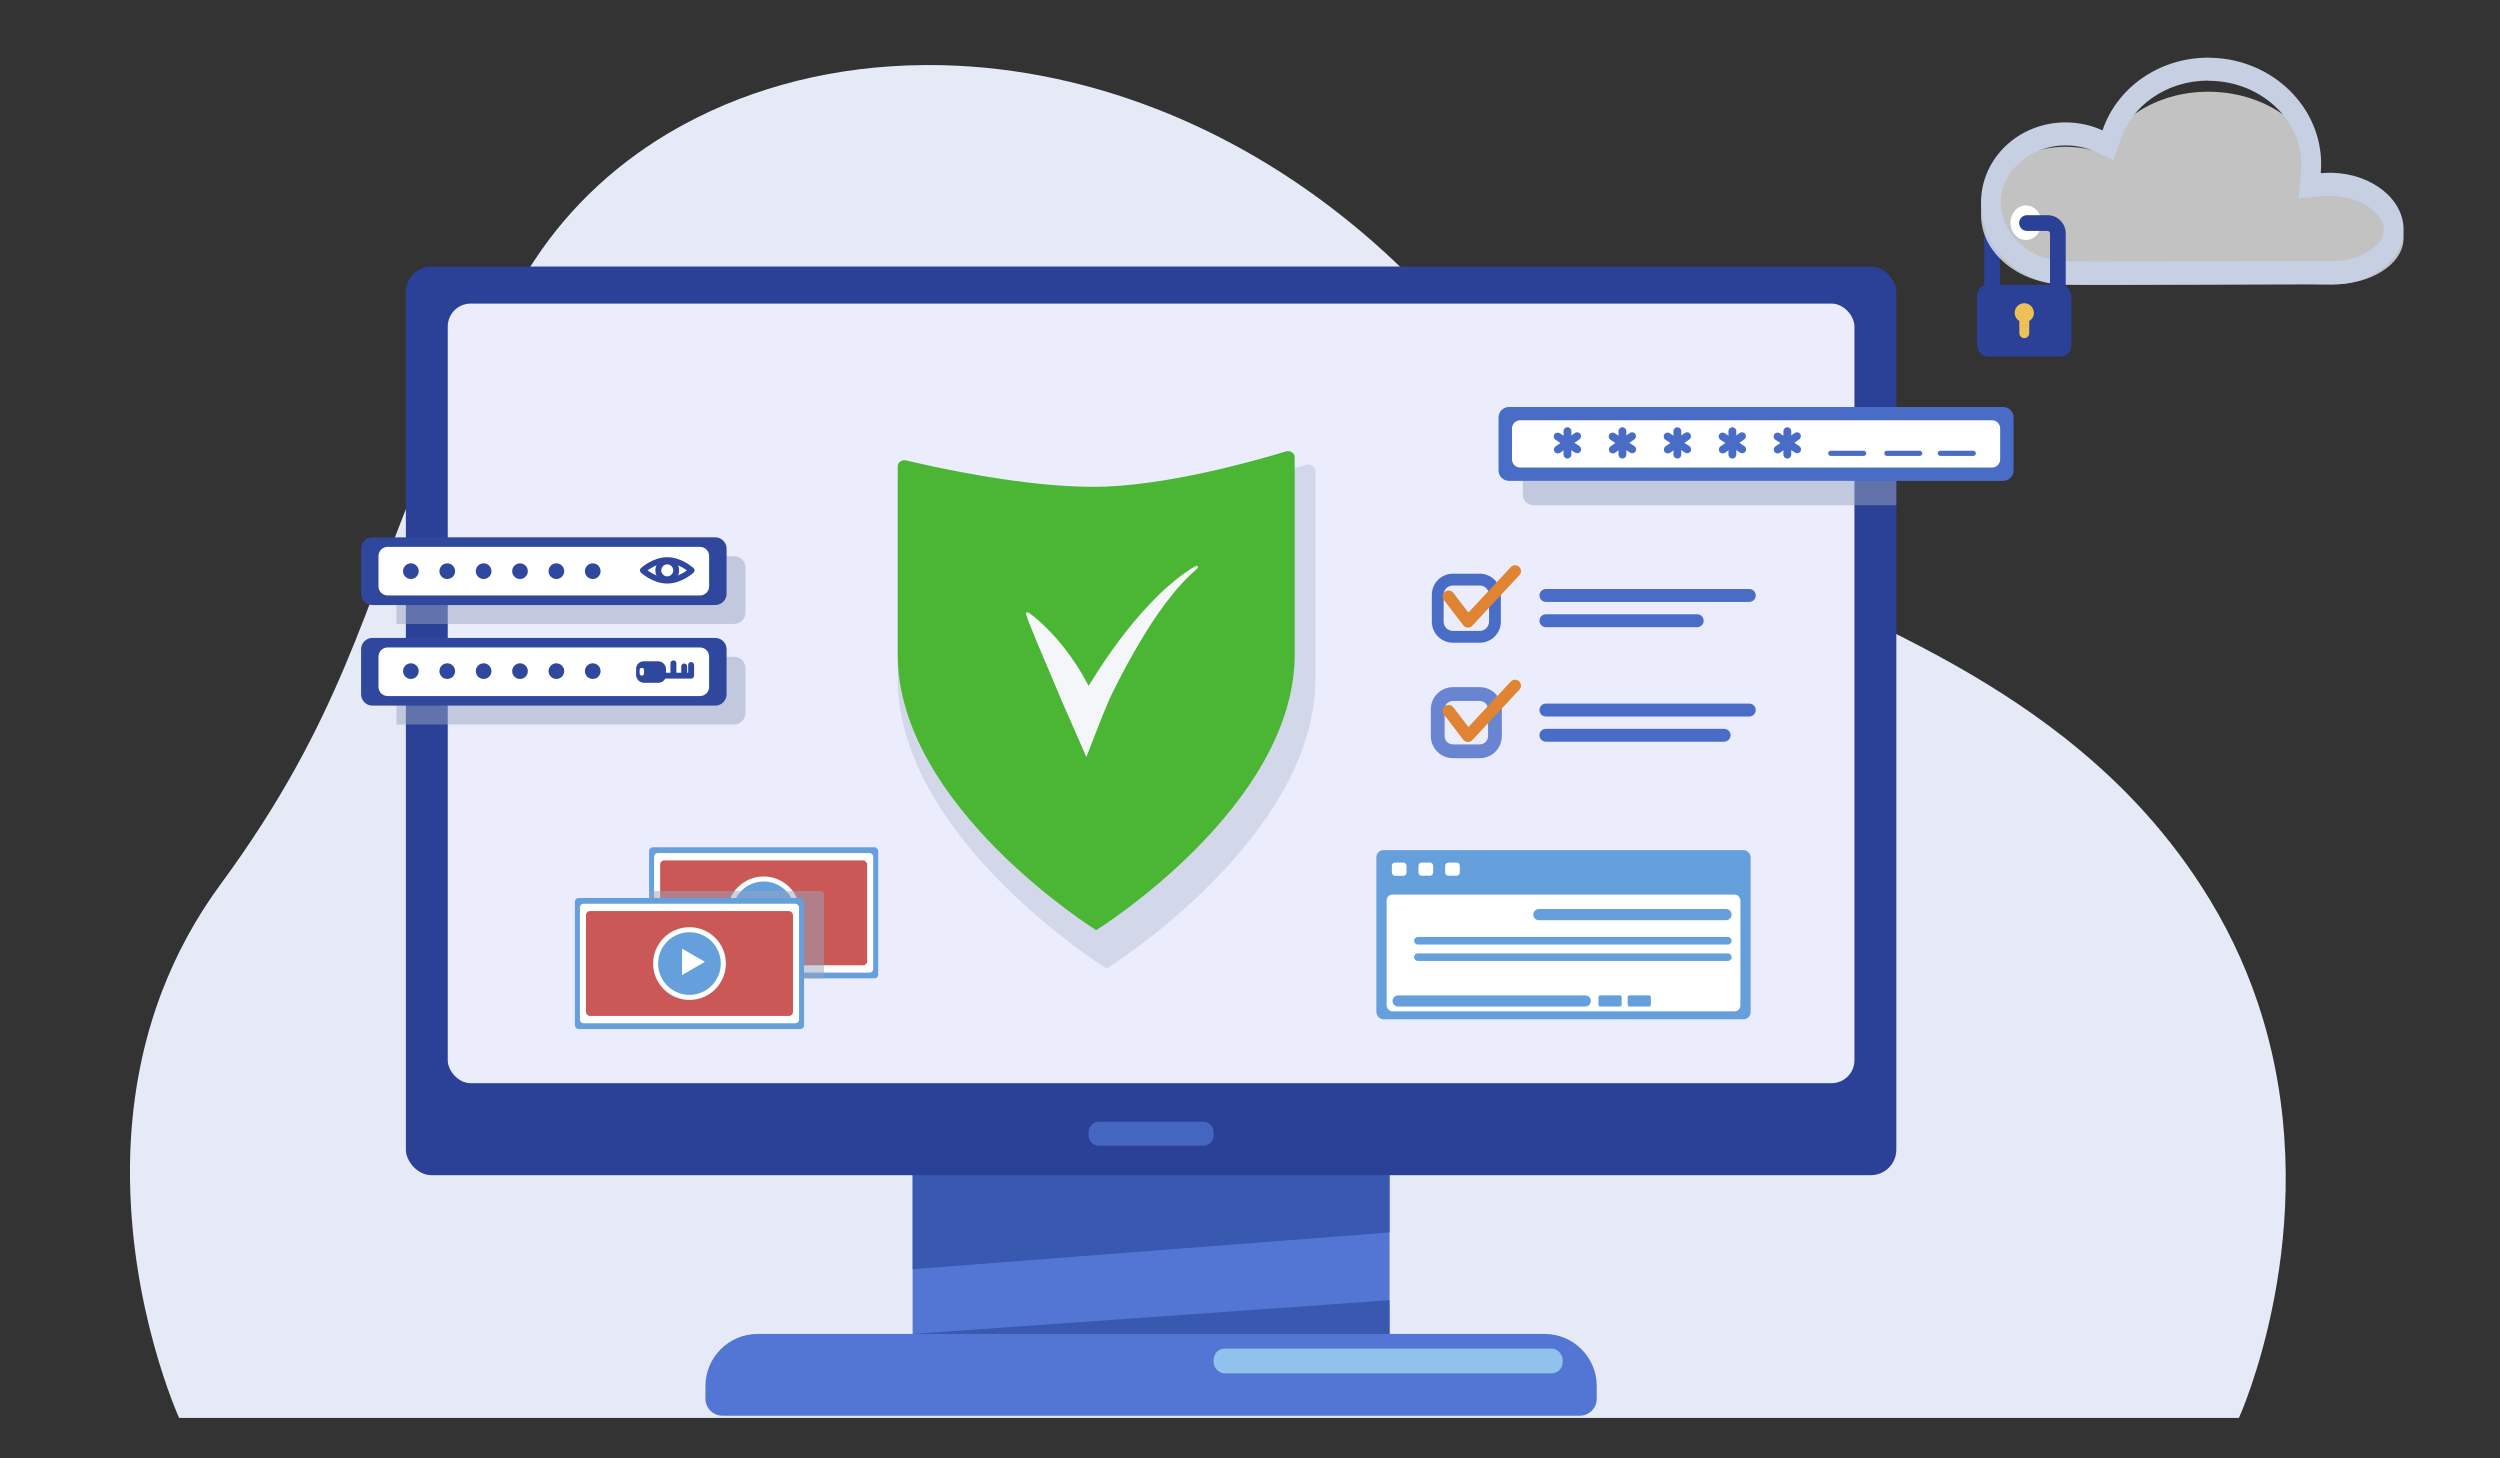 <?xml version="1.0" encoding="UTF-8"?><svg xmlns="http://www.w3.org/2000/svg" viewBox="0 0 600 350"><rect x="0" y="0" width="600" height="350" fill="#333333" stroke="none"/><g style="isolation:isolate;"><g id="a"/><g id="b"/><g id="c"/><g id="d"/><g id="e"/><g id="f"/><g id="g"/><g id="h"/><g id="i"/><g id="j"><path d="M31.2,280.08c-.31,33.73,11.79,60.22,11.79,60.22h494.35s20.55-44.94,6.07-94.71c-.16-.58-.34-1.17-.52-1.75-2.81-9.16-6.82-18.48-12.39-27.68-9.31-15.41-20.86-27.73-33.6-37.97-.48-.39-.96-.77-1.45-1.16-19.31-15.18-41.23-25.72-62.16-35.08-.69-.31-1.39-.62-2.07-.93-5.74-2.54-11.4-5.02-16.89-7.47-11.6-5.18-21.87-12.14-32.58-21.67-.52-.45-1.03-.92-1.56-1.4-9.74-8.84-19.92-19.8-31.86-33.52-20.87-23.96-44.88-40.48-69.43-50.28-.54-.22-1.06-.44-1.6-.63-18.13-7.03-36.51-10.41-54.11-10.44-.5,0-1,0-1.5,.01-20.92,.17-40.67,5.09-57.53,14.23-.54,.29-1.08,.58-1.62,.89-13.72,7.74-25.41,18.34-34.12,31.51-11.66,17.65-19.45,32.82-25.55,46.79-.33,.74-.66,1.49-.97,2.22-14.64,34.14-19.87,61.4-48.96,100.96-6.16,8.38-10.74,17.05-14.06,25.72-.21,.55-.42,1.1-.62,1.65-4.77,13.09-6.74,26.18-7.03,38.4-.03,.7-.04,1.39-.04,2.07Z" style="fill:#e5eaf6;"/><g><g><path d="M333.49,320.15v-49.41h-114.46v49.41h-37.21c-6.91,0-12.51,5.6-12.51,12.51v3.04c0,2.25,1.82,4.07,4.07,4.07h205.77c2.25,0,4.07-1.82,4.07-4.07v-3.04c0-6.91-5.6-12.51-12.51-12.51h-37.21Z" style="fill:#5376d4;"/><g><polygon points="219.04 304.61 333.49 295.79 333.49 274.98 219.04 276.19 219.04 304.61" style="fill:#3958b0;"/><polygon points="333.49 312.05 219.04 320.15 333.49 320.15 333.49 312.05" style="fill:#3958b0;"/></g><g><rect x="97.41" y="63.97" width="357.71" height="218.07" rx="6.13" ry="6.13" style="fill:#2b4197;"/><rect x="107.46" y="72.86" width="337.61" height="187.11" rx="5.51" ry="5.51" style="fill:#ebedfc;"/></g><path d="M263.76,269.22h25.01c1.38,0,2.5,1.12,2.5,2.5v.75c0,1.38-1.12,2.5-2.5,2.5h-25.01c-1.38,0-2.5-1.12-2.5-2.5v-.75c0-1.38,1.12-2.5,2.5-2.5Z" style="fill:#4466c1;"/><rect x="291.27" y="323.67" width="83.77" height="5.94" rx="2.65" ry="2.65" style="fill:#91c1ed;"/></g><path d="M264.8,120.5c17.9,0,41.41-6.73,48.68-8.95,1.1-.34,2.23,.41,2.23,1.48v49.79c0,38.47-50.13,69.65-50.13,69.65,0,0-50.13-31.19-50.13-69.65v-47.48c0-1.02,1.05-1.76,2.13-1.51,6.91,1.66,29.33,6.67,47.23,6.67Z" style="fill:#9ba5bf; mix-blend-mode:multiply; opacity:.3;"/><g><path d="M262.35,116.85c17.01,0,39.36-6.4,46.26-8.51,1.04-.32,2.12,.39,2.12,1.4v47.31c0,36.56-47.64,66.19-47.64,66.19,0,0-47.64-29.64-47.64-66.19v-45.12c0-.97,1-1.68,2.02-1.43,6.57,1.57,27.88,6.34,44.88,6.34Z" style="fill:#4ab634;"/><path d="M246.83,146.99c.52,.37,1.01,.76,1.49,1.15,.48,.4,.96,.78,1.42,1.22,.46,.43,.92,.86,1.37,1.3,.22,.22,.46,.44,.67,.67l.64,.68c.43,.45,.85,.92,1.26,1.39,.41,.47,.8,.96,1.2,1.44,.41,.48,.77,.98,1.15,1.47,.19,.25,.38,.5,.56,.75,.19,.25,.37,.5,.55,.76,.36,.51,.71,1.03,1.06,1.55,.34,.52,.67,1.05,1,1.58,.33,.53,.64,1.07,.95,1.62l.46,.82c.15,.28,.29,.56,.44,.83,.14,.28,.29,.56,.43,.84l.4,.85c.27,.57,.51,1.15,.75,1.74,.24,.59,.46,1.18,.67,1.79,.11,.3,.21,.61,.31,.92,.05,.16,.1,.31,.15,.47l.15,.52-6.57-.39c.13-.25,.25-.45,.37-.67l.37-.63c.25-.42,.5-.84,.76-1.25l1.55-2.46,3.11-4.89c1.04-1.62,2.12-3.22,3.24-4.79,1.11-1.58,2.27-3.12,3.46-4.64,1.2-1.51,2.43-3.01,3.71-4.45,1.28-1.44,2.61-2.85,3.98-4.21,1.38-1.36,2.83-2.64,4.33-3.85,.75-.61,1.53-1.18,2.32-1.73,.79-.55,1.61-1.07,2.44-1.55,.17-.1,.39-.04,.48,.13,.09,.15,.05,.34-.08,.45-.72,.61-1.41,1.25-2.08,1.9-.67,.66-1.31,1.34-1.94,2.03-.63,.69-1.24,1.4-1.82,2.12-.59,.72-1.16,1.46-1.73,2.2-1.13,1.49-2.2,3.02-3.22,4.58-.51,.78-1.02,1.56-1.51,2.36-.49,.79-.98,1.59-1.45,2.39-.96,1.6-1.87,3.23-2.78,4.86-.9,1.63-1.77,3.28-2.62,4.94-.42,.83-.84,1.66-1.25,2.5-.41,.84-.79,1.69-1.16,2.55-.37,.85-.73,1.71-1.08,2.57l-.52,1.29-.49,1.26-3.01,7.71-3.55-8.1-1.34-3.05c-.12-.26-.23-.53-.35-.79-.11-.27-.24-.53-.35-.79l-.68-1.6-2.73-6.47c-.23-.55-.47-1.08-.7-1.63l-.34-.82-.35-.82c-.23-.55-.47-1.09-.69-1.65-.23-.55-.48-1.1-.7-1.66-.23-.55-.45-1.12-.69-1.67-.23-.55-.46-1.12-.68-1.69-.21-.57-.47-1.15-.69-1.73-.23-.58-.44-1.17-.64-1.78-.06-.2,.04-.41,.24-.47,.12-.04,.24-.01,.33,.05Z" style="fill:#f4f6f9;"/><g/></g><g><path d="M455.12,103.52h-87.13c-1.38,0-2.5,1.13-2.5,2.5v12.72c0,1.38,1.13,2.5,2.5,2.5h87.13v-17.72Z" style="fill:#9ba5bf; mix-blend-mode:multiply; opacity:.5;"/><path d="M362.15,97.68h118.61c1.38,0,2.5,1.12,2.5,2.5v12.72c0,1.38-1.12,2.5-2.5,2.5h-118.61c-1.38,0-2.5-1.12-2.5-2.5v-12.72c0-1.38,1.12-2.5,2.5-2.5Z" style="fill:#496cc7;"/><path d="M364.83,100.87h113.26c1.07,0,1.95,.87,1.95,1.95v7.44c0,1.07-.87,1.95-1.95,1.95h-113.26c-1.07,0-1.95-.87-1.95-1.95v-7.44c0-1.07,.87-1.95,1.95-1.95Z" style="fill:#fff;"/><g><g><path d="M376.19,110.05c-.52,0-.94-.42-.94-.94v-5.63c0-.52,.42-.94,.94-.94s.94,.42,.94,.94v5.63c0,.52-.42,.94-.94,.94Z" style="fill:#496cc7;"/><path d="M379.32,108.36c-.28,.43-.87,.55-1.3,.27l-4.71-3.09c-.43-.28-.55-.87-.27-1.3,.28-.43,.87-.55,1.3-.27l4.71,3.09c.43,.28,.55,.87,.27,1.3Z" style="fill:#496cc7;"/><path d="M373.1,108.43c-.29-.42-.19-1.01,.24-1.31l4.63-3.21c.42-.29,1.01-.19,1.31,.24,.29,.42,.19,1.01-.24,1.31l-4.63,3.21c-.42,.29-1.01,.19-1.31-.24Z" style="fill:#496cc7;"/></g><g><path d="M389.38,110.05c-.52,0-.94-.42-.94-.94v-5.63c0-.52,.42-.94,.94-.94s.94,.42,.94,.94v5.63c0,.52-.42,.94-.94,.94Z" style="fill:#496cc7;"/><path d="M392.52,108.36c-.28,.43-.87,.55-1.3,.27l-4.71-3.09c-.43-.28-.55-.87-.27-1.3,.28-.43,.87-.55,1.3-.27l4.71,3.09c.43,.28,.55,.87,.27,1.3Z" style="fill:#496cc7;"/><path d="M386.29,108.43c-.29-.42-.19-1.01,.24-1.31l4.63-3.21c.42-.29,1.01-.19,1.31,.24,.29,.42,.19,1.01-.24,1.31l-4.63,3.21c-.42,.29-1.01,.19-1.31-.24Z" style="fill:#496cc7;"/></g><g><path d="M402.57,110.05c-.52,0-.94-.42-.94-.94v-5.63c0-.52,.42-.94,.94-.94s.94,.42,.94,.94v5.63c0,.52-.42,.94-.94,.94Z" style="fill:#496cc7;"/><path d="M405.71,108.36c-.28,.43-.87,.55-1.3,.27l-4.71-3.09c-.43-.28-.55-.87-.27-1.3,.28-.43,.87-.55,1.3-.27l4.71,3.09c.43,.28,.55,.87,.27,1.3Z" style="fill:#496cc7;"/><path d="M399.49,108.43c-.29-.42-.19-1.01,.24-1.31l4.63-3.21c.42-.29,1.01-.19,1.31,.24,.29,.42,.19,1.01-.24,1.31l-4.63,3.21c-.42,.29-1.01,.19-1.31-.24Z" style="fill:#496cc7;"/></g><g><path d="M415.77,110.05c-.52,0-.94-.42-.94-.94v-5.63c0-.52,.42-.94,.94-.94s.94,.42,.94,.94v5.63c0,.52-.42,.94-.94,.94Z" style="fill:#496cc7;"/><path d="M418.91,108.36c-.28,.43-.87,.55-1.3,.27l-4.71-3.09c-.43-.28-.55-.87-.27-1.3,.28-.43,.87-.55,1.3-.27l4.71,3.09c.43,.28,.55,.87,.27,1.3Z" style="fill:#496cc7;"/><path d="M412.68,108.43c-.29-.42-.19-1.01,.24-1.31l4.63-3.21c.42-.29,1.01-.19,1.31,.24,.29,.42,.19,1.01-.24,1.31l-4.63,3.21c-.42,.29-1.01,.19-1.31-.24Z" style="fill:#496cc7;"/></g><g><path d="M428.96,110.05c-.52,0-.94-.42-.94-.94v-5.63c0-.52,.42-.94,.94-.94s.94,.42,.94,.94v5.63c0,.52-.42,.94-.94,.94Z" style="fill:#496cc7;"/><path d="M432.1,108.36c-.28,.43-.87,.55-1.3,.27l-4.71-3.09c-.43-.28-.55-.87-.27-1.3,.28-.43,.87-.55,1.3-.27l4.71,3.09c.43,.28,.55,.87,.27,1.3Z" style="fill:#496cc7;"/><path d="M425.87,108.43c-.29-.42-.19-1.01,.24-1.31l4.63-3.21c.42-.29,1.01-.19,1.31,.24,.29,.42,.19,1.01-.24,1.31l-4.63,3.21c-.42,.29-1.01,.19-1.31-.24Z" style="fill:#496cc7;"/></g></g><rect x="438.76" y="108.17" width="9.14" height="1.25" rx=".61" ry=".61" style="fill:#496cc7;"/><rect x="452.22" y="108.17" width="9.14" height="1.25" rx=".61" ry=".61" style="fill:#496cc7;"/><rect x="465.06" y="108.17" width="9.14" height="1.25" rx=".61" ry=".61" style="fill:#496cc7;"/></g><g><rect x="330.33" y="204.03" width="89.83" height="40.59" rx="1.7" ry="1.7" style="fill:#659fdc;"/><rect x="332.79" y="214.7" width="84.91" height="28.02" rx="1.38" ry="1.38" style="fill:#fff;"/><g><rect x="334.04" y="207.02" width="3.52" height="3.17" rx=".76" ry=".76" style="fill:#fff;"/><path d="M341.2,207.02h1.99c.42,0,.76,.34,.76,.76v1.64c0,.42-.34,.76-.76,.76h-1.99c-.42,0-.76-.34-.76-.76v-1.64c0-.42,.34-.76,.76-.76Z" style="fill:#fff;"/><path d="M347.6,207.02h1.99c.42,0,.76,.34,.76,.76v1.64c0,.42-.34,.76-.76,.76h-1.99c-.42,0-.76-.34-.76-.76v-1.64c0-.42,.34-.76,.76-.76Z" style="fill:#fff;"/></g><path d="M414.25,220.84h-44.92c-.74,0-1.34-.6-1.34-1.34s.6-1.34,1.34-1.34h44.92c.74,0,1.34,.6,1.34,1.34s-.6,1.34-1.34,1.34Z" style="fill:#659fdc;"/><path d="M380.47,241.57h-44.92c-.74,0-1.34-.6-1.34-1.34s.6-1.34,1.34-1.34h44.92c.74,0,1.34,.6,1.34,1.34s-.6,1.34-1.34,1.34Z" style="fill:#659fdc;"/><path d="M384.09,238.88h4.65c.25,0,.46,.21,.46,.46v1.77c0,.25-.21,.46-.46,.46h-4.65c-.25,0-.46-.21-.46-.46v-1.77c0-.25,.21-.46,.46-.46Z" style="fill:#659fdc;"/><path d="M391.1,238.88h4.65c.25,0,.46,.21,.46,.46v1.77c0,.25-.21,.46-.46,.46h-4.65c-.25,0-.46-.21-.46-.46v-1.77c0-.25,.21-.46,.46-.46Z" style="fill:#659fdc;"/><path d="M414.68,226.69h-74.38c-.5,0-.91-.41-.91-.91s.41-.91,.91-.91h74.38c.5,0,.91,.41,.91,.91s-.41,.91-.91,.91Z" style="fill:#659fdc;"/><path d="M414.68,230.63h-74.38c-.5,0-.91-.41-.91-.91s.41-.91,.91-.91h74.38c.5,0,.91,.41,.91,.91s-.41,.91-.91,.91Z" style="fill:#659fdc;"/></g><g><g><path d="M355.15,154.25h-6.46c-2.79,0-5.05-2.27-5.05-5.05v-6.46c0-2.79,2.27-5.05,5.05-5.05h6.46c2.79,0,5.05,2.27,5.05,5.05v6.46c0,2.79-2.27,5.05-5.05,5.05Zm-6.46-13.73c-1.22,0-2.22,1-2.22,2.22v6.46c0,1.22,1,2.22,2.22,2.22h6.46c1.22,0,2.22-1,2.22-2.22v-6.46c0-1.22-1-2.22-2.22-2.22h-6.46Z" style="fill:#496cc7;"/><g style="opacity:.8;"><path d="M355.15,181.96h-6.46c-2.92,0-5.29-2.37-5.29-5.29v-6.46c0-2.92,2.37-5.29,5.29-5.29h6.46c2.92,0,5.29,2.37,5.29,5.29v6.46c0,2.92-2.37,5.29-5.29,5.29Zm-6.46-13.73c-1.09,0-1.98,.89-1.98,1.98v6.46c0,1.09,.89,1.98,1.98,1.98h6.46c1.09,0,1.98-.89,1.98-1.98v-6.46c0-1.09-.89-1.98-1.98-1.98h-6.46Z" style="fill:#496cc7;"/></g><path d="M352.32,150.62s-.05,0-.07,0c-.42-.02-.8-.22-1.06-.55l-4.65-6.06c-.48-.62-.36-1.51,.26-1.99,.62-.48,1.51-.36,1.99,.26l3.63,4.73,10.17-10.9c.53-.57,1.43-.6,2-.07,.57,.53,.6,1.43,.07,2l-11.31,12.12c-.27,.29-.64,.45-1.04,.45Z" style="fill:#e08433;"/><path d="M352.32,178.09s-.05,0-.07,0c-.42-.02-.8-.22-1.06-.55l-4.65-6.06c-.48-.62-.36-1.51,.26-1.99,.62-.48,1.51-.36,1.99,.26l3.63,4.73,10.17-10.9c.53-.57,1.43-.6,2-.07,.57,.53,.6,1.43,.07,2l-11.31,12.12c-.27,.29-.64,.45-1.04,.45Z" style="fill:#e08433;"/></g><path d="M371.02,144.46h48.81c.85,0,1.55-.7,1.55-1.55s-.7-1.55-1.55-1.55h-48.81c-.85,0-1.55,.7-1.55,1.55s.7,1.55,1.55,1.55Z" style="fill:#496cc7;"/><path d="M371.02,150.52h36.31c.85,0,1.55-.7,1.55-1.55s-.7-1.55-1.55-1.55h-36.31c-.85,0-1.55,.7-1.55,1.55s.7,1.55,1.55,1.55Z" style="fill:#496cc7;"/><path d="M371.02,171.96h48.81c.85,0,1.55-.7,1.55-1.55s-.7-1.55-1.55-1.55h-48.81c-.85,0-1.55,.7-1.55,1.55s.7,1.55,1.55,1.55Z" style="fill:#496cc7;"/><path d="M371.02,178.01h42.77c.85,0,1.55-.7,1.55-1.55s-.7-1.55-1.55-1.55h-42.77c-.85,0-1.55,.7-1.55,1.55s.7,1.55,1.55,1.55Z" style="fill:#496cc7;"/></g><g><g><rect x="155.78" y="203.35" width="55" height="31.45" rx=".9" ry=".9" style="fill:#659fdc;"/><rect x="156.98" y="204.74" width="52.59" height="28.68" rx=".84" ry=".84" style="fill:#fff;"/><rect x="158.44" y="206.5" width="49.68" height="25.17" rx=".95" ry=".95" style="fill:#ca5856;"/><circle cx="183.28" cy="219.08" r="8.73" style="fill:#fff;"/><circle cx="183.28" cy="219.08" r="7.52" style="fill:#659fdc;"/><polygon points="186.99 218.68 184.24 220.26 181.49 221.85 181.49 218.68 181.49 215.5 184.24 217.09 186.99 218.68" style="fill:#fff;"/></g><path d="M196.87,213.85h-41.09v20.05c0,.5,.4,.9,.9,.9h41.09v-20.05c0-.5-.4-.9-.9-.9Z" style="fill:#9ba5bf; mix-blend-mode:multiply; opacity:.5;"/><g><rect x="137.97" y="215.52" width="55" height="31.45" rx=".9" ry=".9" style="fill:#659fdc;"/><rect x="139.18" y="216.9" width="52.59" height="28.68" rx=".84" ry=".84" style="fill:#fff;"/><rect x="140.63" y="218.66" width="49.68" height="25.17" rx=".95" ry=".95" style="fill:#ca5856;"/><circle cx="165.48" cy="231.25" r="8.73" style="fill:#fff;"/><path d="M172.99,231.25c0,4.15-3.37,7.52-7.52,7.52s-7.52-3.37-7.52-7.52,3.37-7.52,7.52-7.52,7.52,3.37,7.52,7.52Z" style="fill:#659fdc;"/><polygon points="169.18 230.84 166.43 232.43 163.69 234.02 163.69 230.84 163.69 227.67 166.43 229.26 169.18 230.84" style="fill:#fff;"/></g></g><g><path d="M479.62,73.21c-.25,0-.5-.05-.74-.15-1.62-.69-2.66-2.26-2.66-4.02v-12.3c0-1.04,.85-1.89,1.89-1.89s1.89,.85,1.89,1.89v12.3c0,.27,.18,.46,.36,.54,.96,.41,1.41,1.52,1,2.48-.31,.72-1,1.15-1.74,1.15Z" style="fill:#2b4197;"/><path d="M559.7,45.49c-.93-.02-1.84,.01-2.73,.09,.05-.5,.09-1.01,.1-1.52,.24-11.87-11.59-21.74-26.42-22.04-12.16-.24-22.56,6.02-26.04,14.83-2.54-.99-5.38-1.56-8.37-1.62-11.3-.23-20.6,6.99-20.79,16.13-.18,9.13,8.83,16.72,20.12,16.95,7.64,.15,57.09-.18,63.67-.05,9.61,.19,17.5-4.75,17.62-11.03,.13-6.29-7.56-11.54-17.16-11.73Z" style="fill:#fff; opacity:.7;"/><path d="M529.96,19.39c.2,0,.39,0,.59,0,6.1,.14,11.76,2.48,15.93,6.57,3.87,3.79,5.95,8.66,5.86,13.69,0,.42-.03,.86-.07,1.31l-.61,6.68,5.7-.56c.6-.06,1.21-.09,1.81-.09,.15,0,.29,0,.44,0,3.68,.09,7.21,1.27,9.66,3.24,.88,.71,2.92,2.6,2.88,4.89-.04,2.24-2.05,4-2.91,4.66-2.42,1.83-5.86,2.89-9.44,2.89-.15,0-.3,0-.45,0-1.1-.03-3.37-.04-6.94-.04-5.83,0-14.19,.03-23.03,.07-9.07,.04-18.44,.07-25.13,.07-4.4,0-7.2-.02-8.56-.05-4.39-.1-8.44-1.79-11.42-4.74-2.69-2.66-4.14-6.05-4.08-9.54,.13-7.47,7.1-13.54,15.55-13.54,.14,0,.28,0,.42,0,2.37,.06,4.65,.57,6.76,1.53l4.37,1.99,1.72-5.13c1.29-3.83,3.96-7.32,7.53-9.81,3.88-2.71,8.52-4.14,13.44-4.14h0Zm0-5.55c-11.86,0-21.94,7.29-25.36,17.45-2.54-1.16-5.38-1.84-8.37-1.91-.17,0-.35,0-.52,0-11.06,0-20.09,8.4-20.27,18.98-.18,10.74,8.83,19.67,20.12,19.94,1.49,.04,4.59,.05,8.66,.05,13.1,0,36.24-.14,48.17-.14,3.28,0,5.71,.01,6.85,.04,.18,0,.36,0,.54,0,9.36,0,16.95-5.73,17.08-12.98,.13-7.39-7.56-13.57-17.16-13.8-.18,0-.36,0-.53,0-.75,0-1.48,.04-2.2,.11,.05-.59,.09-1.19,.1-1.79,.24-13.97-11.59-25.58-26.42-25.93-.23,0-.46,0-.69,0h0Z" style="fill:#c7d0e3;"/><rect x="474.49" y="68.34" width="22.64" height="17.24" rx="2.65" ry="2.65" style="fill:#2b4197;"/><ellipse cx="486.23" cy="53.45" rx="3.71" ry="4.14" style="fill:#fff;"/><path d="M491.41,73.4h-5.42c-1.04,0-1.89-.85-1.89-1.89s.85-1.89,1.89-1.89h5.42c.32,0,.59-.27,.59-.59v-13.02c0-.32-.27-.59-.59-.59h-4.93c-1.04,0-1.89-.85-1.89-1.89s.85-1.89,1.89-1.89h4.93c2.41,0,4.36,1.96,4.36,4.36v13.02c0,2.41-1.96,4.36-4.36,4.36Z" style="fill:#2b4197;"/><path d="M488.12,75.07c0-1.27-1.03-2.3-2.3-2.3s-2.3,1.03-2.3,2.3c0,.84,.45,1.57,1.12,1.97v2.92c0,.65,.53,1.19,1.19,1.19s1.19-.53,1.19-1.19v-2.92c.67-.4,1.12-1.13,1.12-1.97Z" style="fill:#eec158;"/></g><g><g><path d="M178.91,171.16v-10.81c0-1.5-1.22-2.72-2.72-2.72H95.14v16.25h81.05c1.5,0,2.72-1.22,2.72-2.72Z" style="fill:#9ba5bf; mix-blend-mode:multiply; opacity:.5;"/><path d="M176.19,133.49H95.14v16.25h81.05c1.5,0,2.72-1.22,2.72-2.72v-10.81c0-1.5-1.22-2.72-2.72-2.72Z" style="fill:#9ba5bf; mix-blend-mode:multiply; opacity:.5;"/></g><path d="M89.38,128.96h82.28c1.5,0,2.72,1.22,2.72,2.72v10.81c0,1.5-1.22,2.72-2.72,2.72H89.38c-1.5,0-2.72-1.22-2.72-2.72v-10.81c0-1.5,1.22-2.72,2.72-2.72Z" style="fill:#2f479c;"/><path d="M93.03,131.25h74.97c1.21,0,2.19,.98,2.19,2.19v7.28c0,1.21-.98,2.19-2.19,2.19H93.03c-1.21,0-2.19-.98-2.19-2.19v-7.28c0-1.21,.98-2.19,2.19-2.19Z" style="fill:#fff;"/><path d="M89.38,153.1h82.28c1.5,0,2.72,1.22,2.72,2.72v10.81c0,1.5-1.22,2.72-2.72,2.72H89.38c-1.5,0-2.72-1.22-2.72-2.72v-10.81c0-1.5,1.22-2.72,2.72-2.72Z" style="fill:#2f479c;"/><path d="M93.03,155.39h74.97c1.21,0,2.19,.98,2.19,2.19v7.28c0,1.21-.98,2.19-2.19,2.19H93.03c-1.21,0-2.19-.98-2.19-2.19v-7.28c0-1.21,.98-2.19,2.19-2.19Z" style="fill:#fff;"/><path d="M100.49,137.08c0,1.04-.84,1.88-1.88,1.88s-1.88-.84-1.88-1.88,.84-1.88,1.88-1.88,1.88,.84,1.88,1.88Zm6.85-1.88c-1.04,0-1.88,.84-1.88,1.88s.84,1.88,1.88,1.88,1.88-.84,1.88-1.88-.84-1.88-1.88-1.88Zm8.73,0c-1.04,0-1.88,.84-1.88,1.88s.84,1.88,1.88,1.88,1.88-.84,1.88-1.88-.84-1.88-1.88-1.88Zm8.73,0c-1.04,0-1.88,.84-1.88,1.88s.84,1.88,1.88,1.88,1.88-.84,1.88-1.88-.84-1.88-1.88-1.88Zm8.73,0c-1.04,0-1.88,.84-1.88,1.88s.84,1.88,1.88,1.88,1.88-.84,1.88-1.88-.84-1.88-1.88-1.88Zm8.73,0c-1.04,0-1.88,.84-1.88,1.88s.84,1.88,1.88,1.88,1.88-.84,1.88-1.88-.84-1.88-1.88-1.88Z" style="fill:#2f479c;"/><path d="M100.49,161.07c0,1.04-.84,1.88-1.88,1.88s-1.88-.84-1.88-1.88,.84-1.88,1.88-1.88,1.88,.84,1.88,1.88Zm6.85-1.88c-1.04,0-1.88,.84-1.88,1.88s.84,1.88,1.88,1.88,1.88-.84,1.88-1.88-.84-1.88-1.88-1.88Zm8.73,0c-1.04,0-1.88,.84-1.88,1.88s.84,1.88,1.88,1.88,1.88-.84,1.88-1.88-.84-1.88-1.88-1.88Zm8.73,0c-1.04,0-1.88,.84-1.88,1.88s.84,1.88,1.88,1.88,1.88-.84,1.88-1.88-.84-1.88-1.88-1.88Zm8.73,0c-1.04,0-1.88,.84-1.88,1.88s.84,1.88,1.88,1.88,1.88-.84,1.88-1.88-.84-1.88-1.88-1.88Zm8.73,0c-1.04,0-1.88,.84-1.88,1.88s.84,1.88,1.88,1.88,1.88-.84,1.88-1.88-.84-1.88-1.88-1.88Z" style="fill:#2f479c;"/><g><path d="M160.14,140.05c-3.47,0-6.22-2.53-6.34-2.64-.14-.13-.22-.32-.22-.52s.08-.38,.22-.52c.12-.11,2.87-2.64,6.34-2.64s6.22,2.53,6.34,2.64c.14,.13,.22,.32,.22,.52s-.08,.38-.22,.52c-.12,.11-2.87,2.64-6.34,2.64Zm-4.73-3.16c.92,.67,2.71,1.74,4.73,1.74s3.81-1.07,4.72-1.74c-.92-.67-2.71-1.74-4.72-1.74s-3.81,1.07-4.73,1.74Z" style="fill:#2f479c;"/><path d="M160.14,139.75c-1.58,0-2.86-1.28-2.86-2.86s1.28-2.86,2.86-2.86,2.86,1.28,2.86,2.86-1.28,2.86-2.86,2.86Zm0-4.3c-.8,0-1.44,.65-1.44,1.44s.65,1.44,1.44,1.44,1.44-.65,1.44-1.44-.65-1.44-1.44-1.44Z" style="fill:#2f479c;"/></g><g><rect x="152.66" y="158.71" width="7.19" height="5.16" rx="1.82" ry="1.82" style="fill:#2f479c;"/><path d="M165.87,162.87h-12.35c-.39,0-.71-.32-.71-.71s.32-.71,.71-.71h11.64v-1.85c0-.39,.32-.71,.71-.71s.71,.32,.71,.71v2.55c0,.39-.32,.71-.71,.71Z" style="fill:#2f479c;"/><path d="M164.21,162.76c-.39,0-.71-.32-.71-.71v-2.1c0-.39,.32-.71,.71-.71s.71,.32,.71,.71v2.1c0,.39-.32,.71-.71,.71Z" style="fill:#2f479c;"/><path d="M161.62,162.76c-.39,0-.71-.32-.71-.71v-2.85c0-.39,.32-.71,.71-.71s.71,.32,.71,.71v2.85c0,.39-.32,.71-.71,.71Z" style="fill:#2f479c;"/><path d="M154.04,162.16c-.29,0-.53-.24-.53-.53v-.82c0-.29,.24-.53,.53-.53s.53,.24,.53,.53v.82c0,.29-.24,.53-.53,.53Z" style="fill:#fff;"/></g></g></g></g></g></svg>